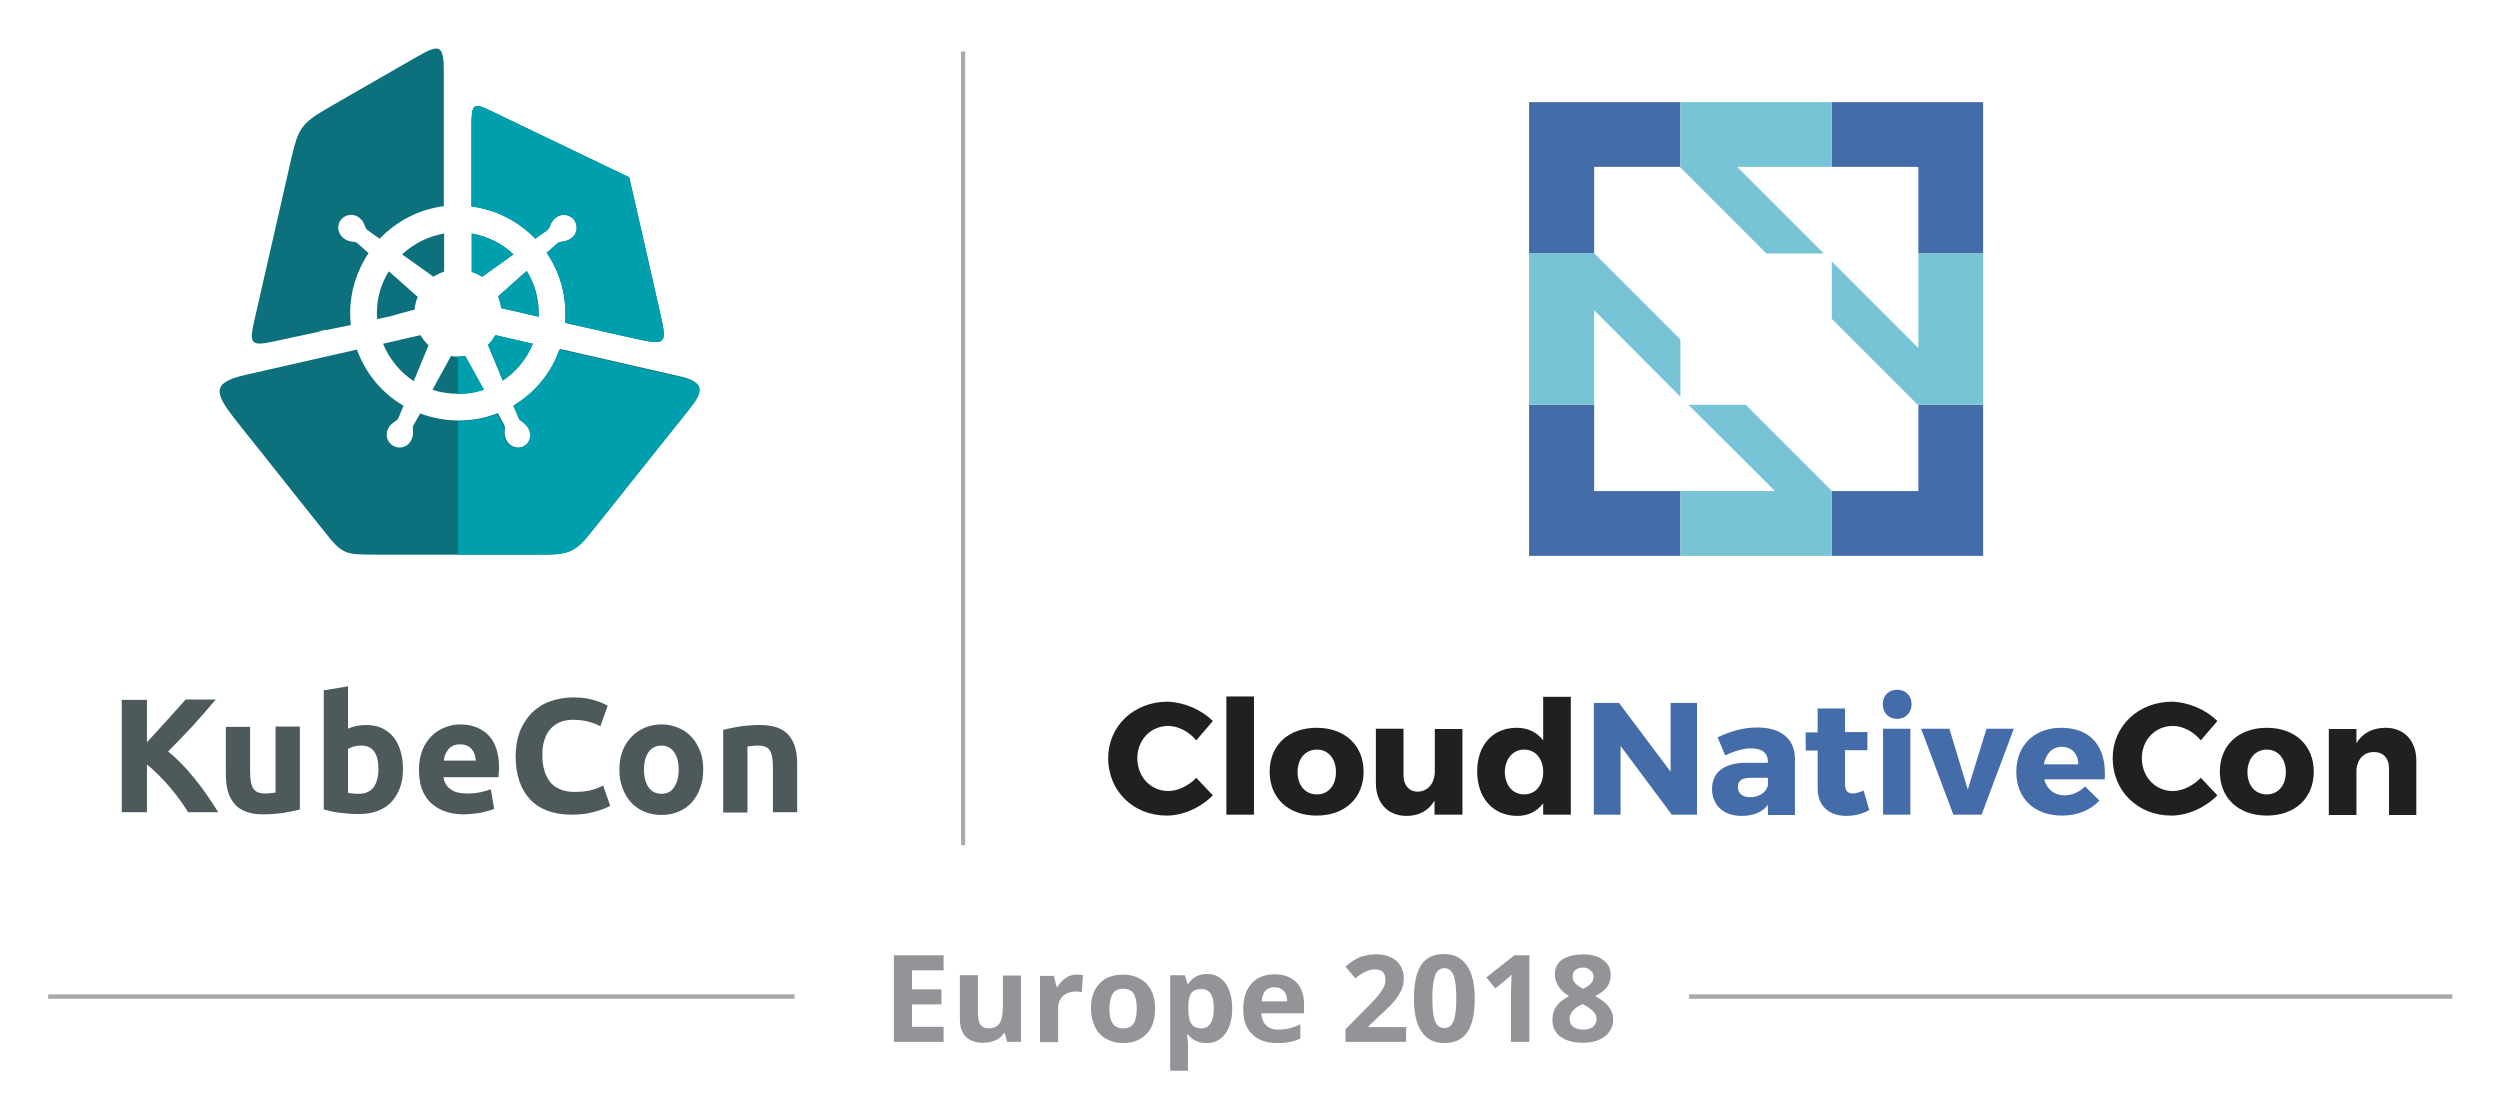 <svg xmlns="http://www.w3.org/2000/svg" role="img" xmlns:xlink="http://www.w3.org/1999/xlink" viewBox="-11.16 -10.16 814.32 364.32"><style>svg {enable-background:new 0 0 792 340.5}</style><style>.st0{opacity:.8}.st1{fill:#939498}.st7{fill:#446ca9}.st9{fill:#221f1f}</style><g class="st0"><path id="SVGID_1_" d="M539.1 313.8h248.5v1.3H539.1z" class="st1"/><defs><path id="SVGID_2_" d="M539.1 313.8h248.5v1.3H539.1z"/></defs><clipPath id="SVGID_4_"><use overflow="visible" xlink:href="#SVGID_2_"/></clipPath><path fill="#939498" d="M539.1 313.8h248.5v1.3H539.1z" clip-path="url(#SVGID_4_)"/></g><g class="st0"><path id="SVGID_3_" d="M4.6 313.8h243v1.3H4.6z" class="st1"/><defs><path id="SVGID_6_" d="M4.6 313.8h243v1.3H4.6z"/></defs><clipPath id="SVGID_7_"><use overflow="visible" xlink:href="#SVGID_6_"/></clipPath><path fill="#939498" d="M4.6 313.8h243v1.3H4.6z" clip-path="url(#SVGID_7_)"/></g><path fill="#4d595a" d="M224.4 227.6c1.3-.4 3.1-.7 5.2-1.1 2.1-.3 4.3-.5 6.7-.5s4.3.3 5.9.9c1.6.6 2.8 1.5 3.7 2.6s1.6 2.5 2 4c.4 1.6.6 3.3.6 5.2v15.7h-7.9v-14.7c0-2.5-.3-4.3-1-5.4-.7-1.1-1.9-1.6-3.8-1.6-.6 0-1.2 0-1.8.1s-1.2.1-1.7.2v21.5h-7.9v-26.9zm-14.5 12.9c0-2.4-.5-4.3-1.5-5.7s-2.4-2.1-4.1-2.1c-1.8 0-3.2.7-4.2 2.1-1 1.4-1.5 3.3-1.5 5.7s.5 4.4 1.5 5.8c1 1.4 2.4 2.1 4.2 2.1s3.2-.7 4.1-2.1c1-1.5 1.5-3.4 1.5-5.8m8 0c0 2.2-.3 4.2-1 6-.6 1.8-1.6 3.4-2.7 4.7-1.2 1.3-2.6 2.3-4.3 3s-3.5 1.1-5.6 1.1c-2 0-3.9-.4-5.6-1.1-1.7-.7-3.1-1.7-4.3-3s-2.1-2.8-2.8-4.7c-.7-1.8-1-3.8-1-6s.3-4.2 1-6 1.6-3.3 2.9-4.6c1.2-1.3 2.7-2.3 4.3-3 1.7-.7 3.5-1.1 5.5-1.1s3.8.4 5.5 1.1c1.7.7 3.1 1.7 4.3 3s2.1 2.8 2.8 4.6c.7 1.8 1 3.8 1 6m-42.8 14.7c-6 0-10.5-1.7-13.6-5s-4.7-8-4.7-14.1c0-3 .5-5.7 1.4-8.1 1-2.4 2.3-4.4 3.9-6 1.7-1.6 3.6-2.9 5.9-3.7 2.3-.8 4.8-1.3 7.5-1.3 1.6 0 3 .1 4.2.3 1.3.2 2.4.5 3.3.8 1 .3 1.7.6 2.4.9.6.3 1.1.6 1.4.7l-2.4 6.7c-1.1-.6-2.4-1.1-3.9-1.5s-3.2-.6-5.1-.6c-1.3 0-2.5.2-3.7.6-1.2.4-2.3 1.1-3.2 2s-1.7 2.1-2.2 3.6c-.6 1.5-.8 3.3-.8 5.4 0 1.7.2 3.3.6 4.7.4 1.5 1 2.7 1.8 3.8s1.9 1.9 3.3 2.5c1.3.6 3 .9 4.9.9 1.2 0 2.3-.1 3.2-.2 1-.1 1.8-.3 2.5-.5s1.4-.4 2-.7c.6-.2 1.1-.5 1.5-.7l2.3 6.6c-1.2.7-2.8 1.3-4.9 1.9-2.3.7-4.8 1-7.6 1m-31.3-17.5c0-.7-.1-1.3-.3-2-.2-.6-.5-1.2-.9-1.7s-.9-.9-1.5-1.2-1.4-.5-2.3-.5c-.9 0-1.6.1-2.3.4-.6.3-1.2.7-1.6 1.2-.4.5-.7 1.1-1 1.7s-.4 1.3-.5 2h10.4v.1zm-18.5 3c0-2.5.4-4.6 1.1-6.5.8-1.9 1.8-3.4 3-4.6 1.2-1.2 2.7-2.2 4.3-2.8s3.2-1 4.9-1c3.9 0 7.1 1.2 9.4 3.6 2.3 2.4 3.4 6 3.4 10.6 0 .5 0 1-.1 1.5 0 .5-.1 1-.1 1.5h-17.9c.2 1.6.9 2.9 2.3 3.9 1.3 1 3.1 1.4 5.4 1.4 1.4 0 2.9-.1 4.3-.4 1.4-.3 2.5-.6 3.4-1l1.1 6.4c-.4.2-1 .4-1.7.6-.7.2-1.5.4-2.4.6-.9.2-1.8.3-2.8.4-1 .1-2 .2-3 .2-2.5 0-4.7-.4-6.5-1.1-1.8-.7-3.4-1.8-4.6-3-1.2-1.3-2.1-2.8-2.7-4.6-.5-1.7-.8-3.6-.8-5.7m-5.2-.2c0 2.2-.3 4.2-1 6s-1.6 3.3-2.8 4.6c-1.2 1.3-2.7 2.2-4.5 2.9s-3.8 1-6.1 1c-1 0-1.9 0-3-.1-1-.1-2.1-.2-3.1-.3s-2-.3-2.9-.5-1.7-.4-2.4-.6v-38.8l7.9-1.3v13.8c.9-.4 1.8-.7 2.7-.9 1-.2 2-.3 3.1-.3 2 0 3.7.3 5.2 1s2.8 1.7 3.8 2.9c1 1.3 1.8 2.8 2.3 4.6.6 1.9.8 3.9.8 6m-8-.2c0-5.1-1.9-7.6-5.6-7.6-.8 0-1.6.1-2.4.3s-1.4.5-1.9.8v14.3c.4.1.9.1 1.5.2s1.3.1 2 .1c2.1 0 3.8-.7 4.9-2.2 1-1.5 1.5-3.4 1.5-5.9m-25.6 13.2c-1.3.4-3.1.7-5.2 1.1-2.1.3-4.3.5-6.7.5-2.4 0-4.3-.3-5.9-1-1.6-.6-2.8-1.5-3.7-2.7-.9-1.1-1.6-2.5-2-4.1s-.6-3.3-.6-5.2v-15.5h7.9v14.5c0 2.5.3 4.4 1 5.5s1.9 1.7 3.8 1.7c.6 0 1.2 0 1.8-.1.6-.1 1.2-.1 1.7-.2v-21.5h7.9v27zm-36.4.9c-.7-1.2-1.6-2.5-2.6-3.9s-2.1-2.8-3.3-4.2-2.4-2.7-3.7-4-2.5-2.4-3.8-3.4v15.5h-8.2v-36.6h8.2v13.8c2.1-2.3 4.3-4.6 6.5-7.1 2.2-2.4 4.2-4.7 6.1-6.8h9.8c-2.5 3-5 5.8-7.5 8.6-2.5 2.7-5.2 5.5-8 8.3 2.9 2.4 5.8 5.3 8.5 8.7 2.7 3.3 5.3 7 7.8 11.1h-9.8z"/><path fill="#0d717d" d="M116.2 92.8l-4.5 1c0-.6-.1-1.3-.1-1.9 0-4.9 1.3-9.6 3.9-13.7l8.9 7.9c.2.1.3.3.5.4-.5 1.3-.9 2.7-1 4.2-.3.1-.6.2-.9.2l-6.8 1.9zm17.3-26.9v12.4c-1.2.4-2.4 1-3.5 1.7l-1.2-.9-9-6.4c3.8-3.5 8.5-5.9 13.7-6.8M71.6 94.6c4.3-19 8-34.9 12.3-53.9 2-8.6 3.2-10.7 10.9-15.2 10.7-6.2 18.6-10.7 30.1-17.3 7.1-4.1 8.5-3.8 8.5 4.9V57c-8 1-15.3 4.8-20.9 10.6l-3.8-2.7c-.5-.3-.7-.7-.9-1.2-.5-1.3-.8-2.1-2-3-1.8-1.4-4.4-1.1-5.9.7-1.4 1.8-1.1 4.4.7 5.9.6.5 1.3.9 2.1 1.1.5.1 1 .2 1.5.2.5.1.8.2 1.1.5l3.6 3.2c-3.9 5.8-6 12.6-6 19.6 0 1.3.1 2.5.2 3.8l-7.7 1.6c-.5 0-1 0-1.6.2-.4.1-.8.2-1.1.4-5 1.1-10.1 2.2-15.3 3.3-7.1 1.5-7.3.1-5.8-6.6m70.9-16.2V65.9c5.1.9 9.8 3.2 13.6 6.8l-9.8 7c-.1.1-.3.2-.4.3-1.1-.7-2.2-1.2-3.4-1.6M164.3 93l-12.2-2.8c-.2-1.3-.5-2.6-1-3.8l.3-.3 9-8c2.6 4.2 3.9 8.9 3.9 13.8V93m-15.9-67.2c6.6 3.2 11.4 5.5 17.9 8.6 9.2 4.4 18.3 8.8 27.5 13.2 2.3 9.9 4.5 19.8 6.8 29.8 1.3 5.9 2.1 9.1 3.4 15 2.1 9.2 1.9 10-7.6 7.9L172.9 95c.1-1 .1-2.1.1-3.1 0-7.1-2.1-13.9-6.1-19.7l3.4-3c.4-.4.8-.5 1.4-.6 1.4-.2 2.2-.4 3.4-1.3 1.8-1.4 2.1-4.1.7-5.9-1.4-1.8-4.1-2.1-5.9-.7-.6.5-1.1 1.1-1.5 1.8-.2.5-.4.9-.6 1.4-.2.4-.4.7-.8 1l-3.8 2.7c-5.6-5.8-12.9-9.5-20.8-10.5V30.2c.1-6.3.6-7 6-4.4m-8 80c-.8.1-1.6.2-2.4.2-.8 0-1.5-.1-2.3-.2-.1.3-.3.5-.4.8l-5.6 10.2c2.7.9 5.5 1.3 8.3 1.3 2.9 0 5.7-.5 8.4-1.4l-5.6-10.1c-.1-.2-.3-.5-.4-.8m9.8-6.8l12.2 2.8c-2 4.9-5.4 9.1-9.8 12l-4.8-11.6c.9-.9 1.7-2 2.4-3.2m-36.6 2.8l12.2-2.8c.7 1.2 1.6 2.3 2.6 3.3-.1.3-.2.5-.3.8l-4.5 10.9c-4.5-3-8-7.3-10-12.2m99.7 21.4c-5.8 7.3-8.5 10.6-14.3 17.9-6.6 8.3-11.9 15-18.6 23.3-4.8 6-8.1 6.1-15.9 6.1h-53.2c-10.2 0-10.9 0-17.1-7.9-6.2-7.7-11-13.8-17.2-21.6-4.8-6.1-6.1-7.6-10.9-13.7-7.5-9.4-8.7-12.8 2.9-15.4l36.1-8.2c2.8 7.7 8.1 14.2 15.2 18.3l-1.6 3.8c-.2.6-.5.8-1 1.2-1.2.8-1.9 1.3-2.5 2.6-1 2.1-.1 4.6 2 5.6s4.6.1 5.6-2c.3-.7.6-1.5.6-2.3 0-.5-.1-1-.1-1.5s0-.8.3-1.2l2.1-3.7c4 1.5 8.3 2.3 12.6 2.3 4.4 0 8.7-.8 12.7-2.4l2 3.7c.3.5.3.9.3 1.5-.1 1.4-.2 2.3.5 3.6 1 2.1 3.5 3 5.6 2s3-3.5 2-5.6c-.3-.7-.8-1.3-1.4-1.9l-1.2-.9c-.4-.3-.6-.5-.8-1l-1.7-4c7-4.2 12.3-10.6 15-18.3l39.8 9.1c7.4 2 6.8 4.8 2.2 10.6"/><path fill="#009fad" d="M142.5 78.4V65.9c5.1.9 9.8 3.2 13.6 6.8l-9.8 7c-.1.1-.3.2-.4.3-1.1-.7-2.2-1.2-3.4-1.6M164.3 93l-12.2-2.8c-.2-1.3-.5-2.6-1-3.8l.3-.3 9-8c2.6 4.2 3.9 8.9 3.9 13.8V93m-15.9-67.2c6.6 3.2 11.4 5.5 17.9 8.6 9.2 4.4 18.3 8.8 27.5 13.2 2.3 9.9 4.5 19.8 6.8 29.8 1.3 5.9 2.1 9.1 3.4 15 2.1 9.2 1.9 10-7.6 7.9L172.9 95c.1-1 .1-2.1.1-3.1 0-7.1-2.1-13.9-6.1-19.7l3.4-3c.4-.4.8-.5 1.4-.6 1.4-.2 2.2-.4 3.4-1.3 1.8-1.4 2.1-4.1.7-5.9-1.4-1.8-4.1-2.1-5.9-.7-.6.5-1.1 1.1-1.5 1.8-.2.5-.4.9-.6 1.4-.2.4-.4.7-.8 1l-3.8 2.7c-5.6-5.8-12.9-9.5-20.8-10.5V30.2c.1-6.3.6-7 6-4.4m1.8 73.2l12.2 2.8c-2 4.9-5.4 9.1-9.8 12l-4.8-11.6c.9-.9 1.7-2 2.4-3.2M138 118.2V106c.8 0 1.6-.1 2.4-.2.2.3.3.6.5.9l5.6 10.1c-2.8 1-5.6 1.4-8.5 1.4m75.3 5c-5.8 7.3-8.5 10.6-14.3 17.9-6.6 8.3-11.9 15-18.6 23.3-4.8 6-8.1 6.1-15.9 6.1H138V127c4.4 0 8.7-.8 12.7-2.4l2 3.7c.3.5.3.9.3 1.5-.1 1.4-.2 2.3.5 3.6 1 2.1 3.5 3 5.6 2s3-3.5 2-5.6c-.3-.7-.8-1.3-1.4-1.9l-1.2-.9c-.4-.3-.6-.5-.8-1l-1.7-4c7-4.2 12.3-10.6 15-18.3l39.8 9.1c7.7 1.8 7.1 4.6 2.5 10.4"/><path d="M508.1 121.7h-21.2v49.2h49.3v-21.1h-28.1zm105.6.1v28h-28.1l-.1-.1v21.2h49.3v-49.2h-21.3zM486.9 72.4h21.3l-.1-.2v-28h28l.1.2V23.1h-49.3zm98.6-49.3v21.1h28.2v28.2h21.1V23.1z" class="st7"/><path fill="#76c4d5" d="M582.9 72.4l-28.2-28.2h30.8V23.1h-49.3v21.3l28 28zm-25.4 49.3h-18.7l23.4 23.3 4.8 4.8h-30.8v21.1h49.3v-21.2l-14-14zm56.2-49.3v30.8l-4.9-4.9L585.5 75v18.7l14 14 14 14h21.3V72.4zm-77.5 28l-28-28h-21.3v49.3h21.2V90.9l28.1 28.2z"/><path d="M383.9 224.7l-5.4 6.3c-2.4-2.9-5.9-4.7-9.1-4.7-5.8 0-10.1 4.6-10.1 10.5 0 6.1 4.4 10.7 10.1 10.7 3.1 0 6.6-1.7 9.1-4.3l5.4 5.7c-3.9 4-9.7 6.6-15 6.6-11 0-19.1-8.1-19.1-18.7 0-10.5 8.4-18.4 19.4-18.4 5.4.2 11 2.6 14.7 6.3zm4.4 30.5v-38.5h9v38.5h-9zm44.7-14c0 8.6-6.1 14.3-15.3 14.3-9.2 0-15.3-5.7-15.3-14.3s6.1-14.3 15.3-14.3 15.3 5.7 15.3 14.3zm-21.5.1c0 4.4 2.5 7.3 6.3 7.3 3.7 0 6.2-2.9 6.2-7.3 0-4.3-2.5-7.3-6.2-7.3-3.8 0-6.3 3-6.3 7.3zm53.6 13.9h-9v-4.6c-1.9 3.3-5 5-9.1 5-6.1 0-10-4.2-10-10.7v-17.7h9v15.1c0 3.3 1.8 5.4 4.7 5.4 3.4-.1 5.5-2.9 5.5-6.6v-13.8h9v27.9h-.1zm35.4 0h-9v-3.7c-2 2.6-4.8 4.1-8.4 4.1-7.9 0-13.1-5.8-13.1-14.5 0-8.6 5.1-14.2 12.9-14.2 3.7 0 6.6 1.5 8.6 4.1v-14.2h9v38.4zm-9-13.9c0-4.3-2.5-7.3-6.2-7.3s-6.2 3-6.3 7.3c.1 4.3 2.5 7.3 6.3 7.3 3.7 0 6.2-3 6.2-7.3z" class="st9"/><path d="M533.4 255.2l-16.7-22.4v22.4H508v-36.4h8.2l16.8 22.4v-22.4h8.6v36.4h-8.2zm40.1-18.2v18.3h-8.8V252c-1.8 2.4-4.8 3.6-8.6 3.6-6 0-9.6-3.6-9.6-8.8 0-5.3 3.8-8.4 10.8-8.5h7.4v-.3c0-2.8-1.8-4.4-5.5-4.4-2.3 0-5.4.8-8.4 2.3l-2.5-5.9c4.4-2 8.3-3.2 13-3.2 7.7 0 12.2 3.8 12.2 10.2zm-8.8 8.7v-2.5H559c-2.7 0-4.1.9-4.1 3 0 2 1.5 3.3 3.9 3.3 2.9.1 5.3-1.5 5.9-3.8zm33 8c-2 1.2-4.8 1.9-7.5 1.9-5.4 0-9.3-3.1-9.3-8.9v-12.4H577v-5.9h3.9v-7.8h8.9v7.7h7.3v5.9h-7.3v11c0 2.2.9 3.1 2.6 3.1.9 0 2.1-.4 3.5-.9l1.8 6.3zm13.8-34.5c0 2.8-2 4.8-4.7 4.8-2.8 0-4.7-2-4.7-4.8s2-4.7 4.7-4.7 4.7 1.9 4.7 4.7zm-9.3 36v-28h8.9v28h-8.9zm22.9 0l-10.5-28h9.2l6 19.8 6.1-19.8h8.9l-10.5 28h-9.2zm49.3-11.5h-19.7c.9 3.3 3.3 5.2 6.6 5.2 2.4 0 4.8-1 6.7-2.9l4.7 4.6c-2.9 3.1-7.1 4.9-12.2 4.9-9.1 0-14.9-5.7-14.9-14.2 0-8.7 5.9-14.4 14.6-14.4 10 0 14.9 6.5 14.2 16.8zm-8.6-4.9c0-3.4-2.2-5.7-5.4-5.7-3.1 0-5.2 2.3-5.8 5.7h11.2z" class="st7"/><path d="M711.1 224.7l-5.4 6.3c-2.4-2.9-5.9-4.7-9.1-4.7-5.8 0-10.1 4.6-10.1 10.5 0 6.1 4.4 10.7 10.1 10.7 3.1 0 6.6-1.7 9.1-4.3l5.4 5.7c-3.9 4-9.7 6.6-15 6.6-11 0-19.1-8.1-19.1-18.7 0-10.5 8.4-18.4 19.4-18.4 5.4.2 11 2.6 14.7 6.3zm31.4 16.5c0 8.6-6.1 14.3-15.3 14.3s-15.3-5.7-15.3-14.3 6.1-14.3 15.3-14.3 15.3 5.7 15.3 14.3zm-21.6.1c0 4.4 2.5 7.3 6.3 7.3 3.7 0 6.2-2.9 6.2-7.3 0-4.3-2.5-7.3-6.2-7.3s-6.3 3-6.3 7.3zm55-3.7v17.7H767v-15.2c0-3.3-1.9-5.3-4.9-5.3-3.3 0-5.4 2.3-5.7 5.7v14.8h-9v-28h9v4.6c2-3.3 5.2-4.9 9.3-5 6.1-.1 10.2 4.1 10.2 10.7z" class="st9"/><g class="st0"><path id="SVGID_5_" d="M301.9 6.7h1.3v258.4h-1.3z" class="st1"/><defs><path id="SVGID_8_" d="M301.9 6.7h1.3v258.4h-1.3z"/></defs><clipPath id="SVGID_9_"><use overflow="visible" xlink:href="#SVGID_8_"/></clipPath><path fill="#939498" d="M301.9 6.7h1.3v258.4h-1.3z" clip-path="url(#SVGID_9_)"/></g><path d="M296.2 329.2H280V301h16.2v4.9h-10.3v6.2h9.6v4.9h-9.6v7.3h10.3v4.9zm20.7 0l-.8-2.8h-.3c-.6 1-1.5 1.8-2.7 2.3s-2.5.8-4 .8c-2.5 0-4.4-.7-5.7-2s-1.9-3.3-1.9-5.9v-14.1h5.9v12.6c0 1.6.3 2.7.8 3.5.6.8 1.4 1.2 2.6 1.2 1.6 0 2.8-.5 3.6-1.6.7-1.1 1.1-2.9 1.1-5.5v-10.1h5.9v21.6h-4.5zm22.7-21.9c.8 0 1.5.1 2 .2l-.4 5.5c-.5-.1-1.1-.2-1.7-.2-1.9 0-3.3.5-4.4 1.4-1 1-1.6 2.3-1.6 4.1v11h-5.9v-21.6h4.5l.9 3.6h.3c.7-1.2 1.6-2.2 2.7-2.9 1-.8 2.3-1.1 3.6-1.1zm25.5 11.1c0 3.5-.9 6.3-2.8 8.2-1.9 2-4.4 3-7.7 3-2.1 0-3.9-.5-5.5-1.4s-2.8-2.2-3.6-3.9c-.8-1.7-1.3-3.7-1.3-5.9 0-3.5.9-6.3 2.8-8.2 1.8-2 4.4-2.9 7.8-2.9 2.1 0 3.9.5 5.5 1.4s2.8 2.2 3.6 3.9c.8 1.6 1.2 3.5 1.2 5.8zm-14.9 0c0 2.1.3 3.8 1.1 4.8.7 1.1 1.8 1.6 3.4 1.6s2.7-.5 3.4-1.6c.7-1.1 1-2.7 1-4.9 0-2.1-.3-3.7-1-4.8-.7-1.1-1.8-1.6-3.4-1.6s-2.7.5-3.4 1.6c-.7 1.2-1.1 2.8-1.1 4.9zm31.6 11.2c-2.5 0-4.5-.9-6-2.8h-.3c.2 1.8.3 2.8.3 3.1v8.7H370v-31.1h4.8l.8 2.8h.3c1.4-2.1 3.4-3.2 6.1-3.2 2.5 0 4.5 1 6 3 1.4 2 2.2 4.7 2.2 8.2 0 2.3-.3 4.3-1 6s-1.6 3-2.9 3.9c-1.3 1-2.8 1.4-4.5 1.4zm-1.7-17.6c-1.5 0-2.5.4-3.2 1.3s-1 2.4-1 4.4v.6c0 2.3.3 4 1 5s1.8 1.5 3.3 1.5c2.6 0 4-2.2 4-6.5 0-2.1-.3-3.7-1-4.8-.7-1-1.7-1.5-3.1-1.5zm24.7 17.6c-3.5 0-6.2-1-8.1-2.9-2-1.9-2.9-4.6-2.9-8.1 0-3.6.9-6.4 2.7-8.4 1.8-2 4.3-3 7.5-3 3 0 5.4.9 7.1 2.6s2.5 4.1 2.5 7.2v2.9h-13.9c.1 1.7.6 3 1.5 3.9s2.2 1.4 3.9 1.4c1.3 0 2.5-.1 3.7-.4s2.4-.7 3.6-1.3v4.6c-1 .5-2.1.9-3.3 1.1-1.2.3-2.6.4-4.3.4zm-.9-18.2c-1.2 0-2.2.4-2.9 1.2-.7.8-1.1 1.9-1.2 3.4h8.3c0-1.5-.4-2.6-1.1-3.4-.8-.8-1.8-1.2-3.1-1.2zm42.9 17.8h-19.7v-4.1l7.1-7.2c2.1-2.1 3.5-3.6 4.1-4.5.6-.8 1.1-1.6 1.4-2.3.3-.7.4-1.4.4-2.2 0-1.1-.3-2-.9-2.5-.6-.6-1.5-.8-2.5-.8-1.1 0-2.2.3-3.2.8s-2.1 1.2-3.2 2.1l-3.2-3.8c1.4-1.2 2.5-2 3.5-2.5.9-.5 1.9-.9 3-1.1 1.1-.3 2.3-.4 3.6-.4 1.8 0 3.3.3 4.7 1 1.4.6 2.4 1.5 3.1 2.7s1.1 2.5 1.1 4c0 1.3-.2 2.5-.7 3.7-.5 1.1-1.2 2.3-2.1 3.5-1 1.2-2.6 2.9-5.1 5.1l-3.6 3.4v.3h12.3l-.1 4.8zm22.4-14.1c0 4.9-.8 8.6-2.4 10.9-1.6 2.4-4.1 3.6-7.5 3.6-3.3 0-5.7-1.2-7.4-3.7-1.7-2.4-2.5-6.1-2.5-10.8 0-5 .8-8.6 2.4-11s4.1-3.5 7.4-3.5 5.7 1.2 7.4 3.7c1.8 2.5 2.6 6.1 2.6 10.8zm-13.8 0c0 3.5.3 5.9.9 7.4s1.6 2.2 3 2.2 2.4-.8 3-2.3.9-4 .9-7.4c0-3.5-.3-5.9-.9-7.5-.6-1.5-1.6-2.3-3-2.3s-2.4.8-3 2.3c-.6 1.7-.9 4.2-.9 7.6zm31.6 14.1h-6v-16.3l.1-2.7.1-2.9c-1 1-1.7 1.6-2.1 1.9l-3.2 2.6-2.9-3.6 9.1-7.2h4.9v28.2zm17.5-28.5c2.7 0 4.9.6 6.5 1.8 1.7 1.2 2.5 2.9 2.5 5 0 1.4-.4 2.7-1.2 3.8-.8 1.1-2.1 2.1-3.9 3 2.1 1.1 3.6 2.3 4.5 3.5s1.4 2.6 1.4 4c0 2.3-.9 4.2-2.7 5.6s-4.2 2.1-7.2 2.1c-3.1 0-5.5-.7-7.3-2s-2.6-3.2-2.6-5.6c0-1.6.4-3 1.3-4.3.9-1.2 2.2-2.3 4.1-3.3-1.6-1-2.8-2.1-3.5-3.3-.7-1.2-1.1-2.4-1.1-3.8 0-2 .8-3.7 2.5-4.9 1.8-1 4-1.6 6.7-1.6zm-4.4 21c0 1.1.4 2 1.2 2.6.8.6 1.8.9 3.2.9 1.5 0 2.6-.3 3.3-1s1.1-1.5 1.1-2.5c0-.9-.4-1.7-1.1-2.4-.7-.8-1.9-1.6-3.5-2.4-2.8 1.3-4.2 2.9-4.2 4.8zm4.4-16.7c-1 0-1.8.3-2.5.8-.6.5-.9 1.2-.9 2.1 0 .8.2 1.5.7 2.1s1.4 1.2 2.7 1.9c1.3-.6 2.1-1.2 2.6-1.8.5-.6.8-1.3.8-2.1 0-.9-.3-1.6-1-2.1-.6-.6-1.4-.9-2.4-.9z" class="st1"/></svg>